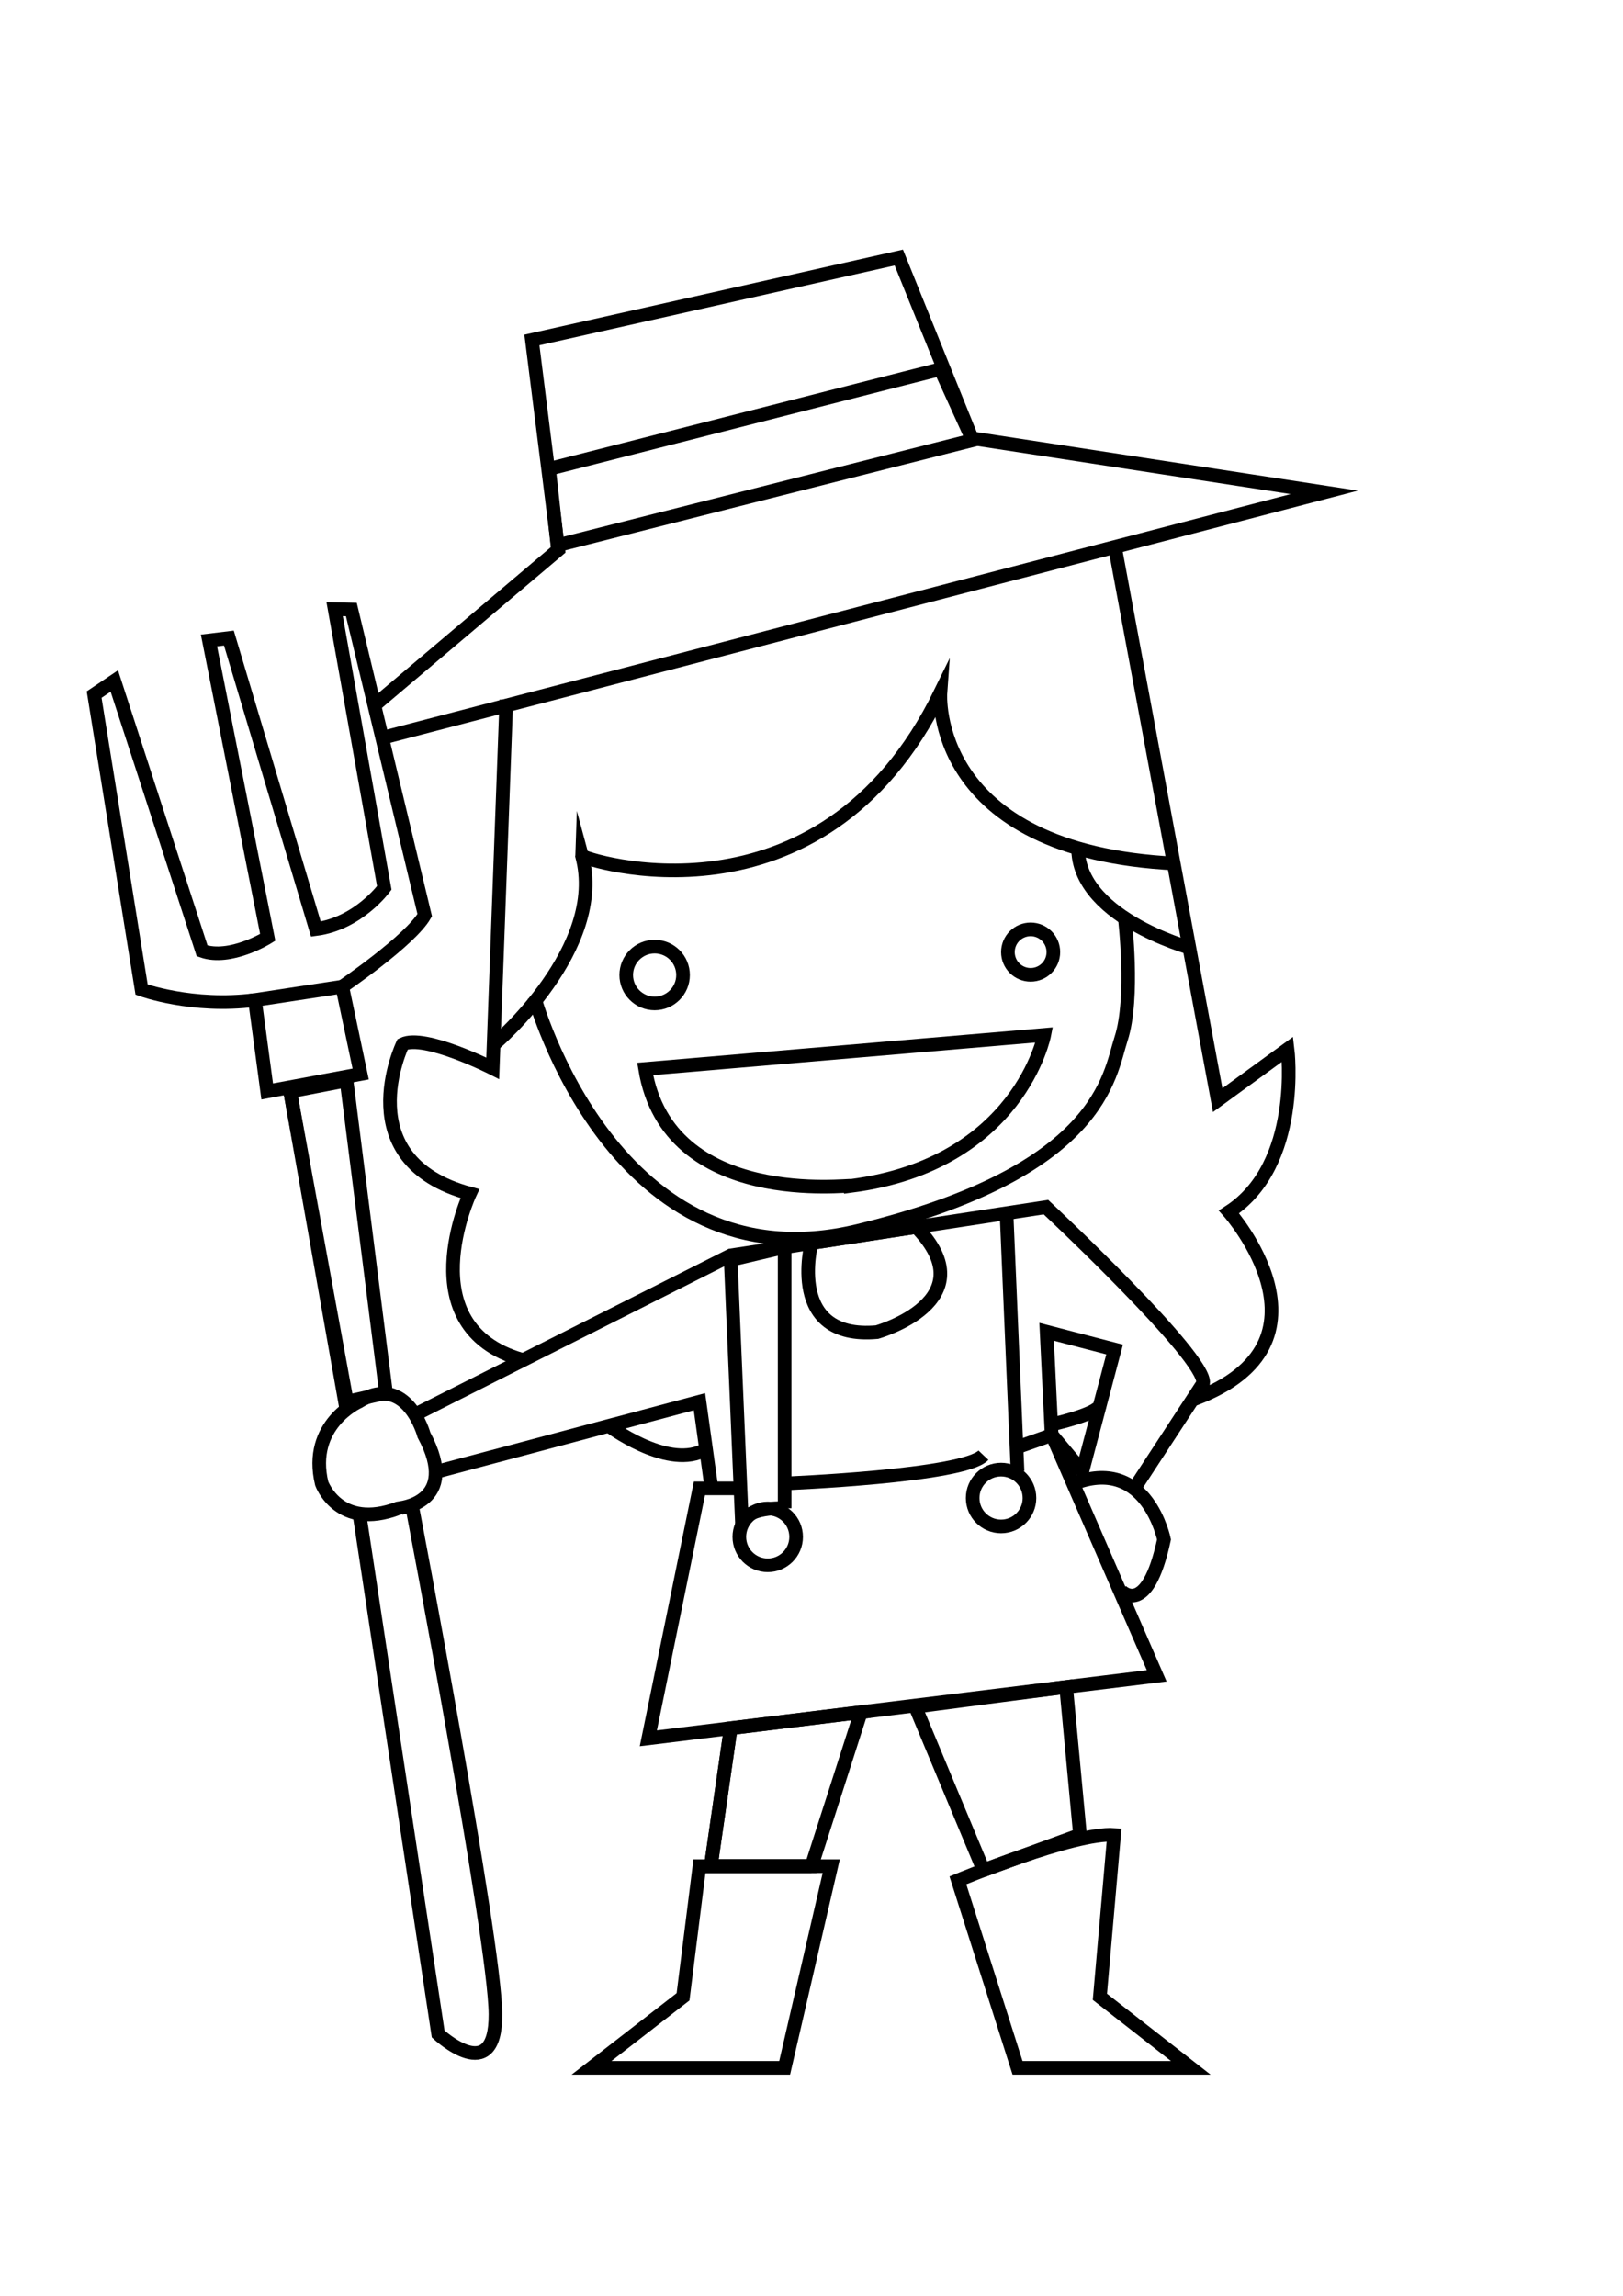 <?xml version="1.0" encoding="utf-8"?>
<!-- Generator: Adobe Illustrator 15.1.0, SVG Export Plug-In . SVG Version: 6.00 Build 0)  -->
<!DOCTYPE svg PUBLIC "-//W3C//DTD SVG 1.1//EN" "http://www.w3.org/Graphics/SVG/1.1/DTD/svg11.dtd">
<svg version="1.1" id="Calque_1" xmlns="http://www.w3.org/2000/svg" xmlns:xlink="http://www.w3.org/1999/xlink" x="0px" y="0px"
	 width="595.279px" height="841.89px" viewBox="0 0 595.279 841.89" enable-background="new 0 0 595.279 841.89"
	 xml:space="preserve">
<g id="couleurs" display="none">
	<path display="inline" fill="#D7225D" d="M351.332,447.613l17.834-2.732l4.041,94.662c0,0-10.493-3.736-12.5,0
		C358.701,543.277,351.332,447.613,351.332,447.613"/>
	<path display="inline" fill="#A87B53" d="M151.333,553.339c0,0,30.208,158.16,30.395,185.244c0.188,27.082-21.02,7.291-21.02,7.291
		l-29.166-192.535"/>
	<path display="inline" fill="#C39A6F" d="M395.425,311.121c-53.523-15.569-50.505-57.059-50.505-57.059
		c-43.985,90.102-131.504,60.806-131.466,59.765c5.365,19.701-6.389,39.833-17.077,53.162
		c3.729,12.23,34.862,104.649,118.396,84.364c89.405-21.709,92.03-56.97,96.419-70.441c3.839-11.783,2.229-34.842,1.357-44.227
		C403.546,330.753,395.471,322.313,395.425,311.121z"/>
	<path display="inline" fill="#C39A6F" d="M155.5,526.216c0,0-6.25-23.131-23.958-12.195c0,0-18.75,8.371-13.542,29.967
		c0,0,6.231,17.43,28.116,9.096C146.116,553.083,169.042,551.433,155.5,526.216z"/>
	<path display="inline" fill="none" d="M236.623,391.996l146.394-12.482c0,0-9.146,47.349-70.845,55.362
		C312.196,434.226,245.139,443.562,236.623,391.996z"/>
	<path display="inline" fill="#FFFFFF" stroke="#FFFFFF" stroke-width="5" stroke-miterlimit="10" d="M236.623,391.996
		l146.394-12.482c0,0-9.146,47.349-70.845,55.362C312.196,434.226,245.139,443.562,236.623,391.996z"/>
	<circle display="inline" cx="240.106" cy="357.551" r="10.417"/>
	<circle display="inline" cx="378.012" cy="349.142" r="8.334"/>
	<polyline display="inline" fill="#3B2416" points="136.605,259.263 204.762,201.613 201.245,173.649 195.085,124.671 
		329.665,94.441 356.433,160.698 485.717,180.556 139.806,270.677 	"/>
	<line display="inline" fill="none" x1="344.909" y1="135.375" x2="201.379" y2="171.943"/>
	<line display="inline" fill="none" x1="356.75" y1="161.417" x2="204.458" y2="199.958"/>
	<polygon display="inline" fill="#5F3817" points="356.75,161.417 204.458,199.958 201.379,171.943 344.909,135.375 	"/>
	<polygon display="inline" fill="#939598" points="98,400.242 132.287,393.846 125.529,361.824 93.499,366.713 	"/>
	<path display="inline" fill="#939598" d="M125.529,361.824c0,0,24.931-16.964,30.25-26.224l-26.915-112.08l-6.123-0.135
		l18.204,102.221c0,0-9.543,13.088-25.091,15.096L83.956,233.988l-7.313,0.88L98.2,343.747c0,0-13.734,8.589-24.073,4.935
		l-32.195-98.953l-7.404,4.983l17.405,108.173c0,0,18.643,6.81,41.567,3.828"/>
	<path display="inline" fill="#D7225D" d="M287.792,543.988c0,0,65.623-2.619,72.915-10.346"/>
	<polyline display="inline" fill="#D7225D" points="373.207,530.667 385.834,526.216 424.25,614.542 237.792,637.458 
		256.542,545.792 272.167,545.792 	"/>
	<circle display="inline" fill="#FAAF4C" cx="367.166" cy="549.333" r="10.417"/>
	<circle display="inline" fill="#FAAF4C" cx="281.584" cy="563.586" r="10.417"/>
	<path display="inline" fill="none" stroke="#000000" stroke-width="5" stroke-miterlimit="10" d="M297.639,455.835
		c0,0-9.402,35.635,24.007,32.664c0,0,40.749-11.463,14.385-38.543"/>
	<path display="inline" fill="#C39A6F" stroke="#000000" stroke-width="5" stroke-miterlimit="10" d="M411.153,583.304
		c0,0,9.522,10.418,15.772-18.75c0,0-6.124-30.207-32.229-20.832"/>
	<polygon display="inline" fill="#34B475" points="256.542,684.333 304.879,684.333 287.792,758.292 216.958,758.292 
		250.523,732.25 	"/>
	<path display="inline" fill="#34B475" d="M351.332,689.542c0,0,42.709-17.709,57.293-16.668l-5.209,59.375l33.334,26.043h-63.543
		L351.332,689.542z"/>
	<path display="inline" fill="#D7225D" d="M272.167,559.333L268,460.375l19.792-3.031v95.74
		C287.792,553.083,272.781,552.304,272.167,559.333"/>
	<line display="inline" fill="none" x1="396.125" y1="672.875" x2="360.707" y2="685.837"/>
	<path display="inline" fill="#C39A6F" d="M360.707,685.837l-25-59.963c0,0,51.138-6.736,55.326-7.25l5.092,54.25L360.707,685.837"
		/>
	
		<line display="inline" fill="none" stroke="#000000" stroke-width="5" stroke-miterlimit="10" x1="268" y1="633.746" x2="319.098" y2="627.464"/>
	<polyline display="inline" fill="#C39A6F" points="297.639,684.333 315.764,627.875 297.64,684.333 260.708,684.333 268,633.746 
		319.098,627.464 	"/>
	<path display="inline" fill="none" stroke="#000000" stroke-width="5" stroke-miterlimit="10" d="M369.166,444.88l4.041,94.662
		c0,0-6.792-1.959-12.5,0l-9.375-91.93"/>
	<path display="inline" fill="none" stroke="#000000" stroke-width="5" stroke-miterlimit="10" d="M181.728,382.493
		c0,0,40.903-34.97,31.727-68.666c-0.039,1.041,87.479,30.337,131.466-59.765c0,0-4.238,58.216,86.285,62.607"/>
	<path display="inline" fill="none" stroke="#000000" stroke-width="5" stroke-miterlimit="10" d="M185.718,256.624l-4.998,135.121
		c0,0-25.107-12.72-33.038-8.79c0,0-20.478,42.527,24.665,54.751c0,0-22.756,48.773,18.967,60.875"/>
	<path display="inline" fill="none" stroke="#000000" stroke-width="5" stroke-miterlimit="10" d="M408.812,199.958l37.815,203.475
		l25.627-18.667c0,0,5.237,42.3-21.478,59.665c0,0,42.434,47.996-12.74,68.627"/>
	<polyline display="inline" fill="none" stroke="#000000" stroke-width="5" stroke-miterlimit="10" points="136.605,259.263 
		204.762,201.613 201.245,173.649 195.085,124.671 329.665,94.441 356.433,160.698 485.717,180.556 139.806,270.677 	"/>
</g>
<g id="traces">
	<polygon fill="none" points="141.585,510.804 127.097,396.242 106.417,400.242 127.25,514.021 	"/>
	<polyline fill="none" stroke="#000000" stroke-width="5" stroke-miterlimit="10" points="373.207,530.667 385.834,526.216 
		424.25,614.542 237.792,637.458 256.542,545.792 272.167,545.792 	"/>
	<path fill="none" stroke="#000000" stroke-width="5" stroke-miterlimit="10" d="M195.985,365.655
		c0,0,29.384,107.411,118.789,85.698c89.405-21.709,92.03-56.97,96.419-70.441c4.893-15.016,1.357-44.227,1.357-44.227"/>
	<path fill="none" stroke="#000000" stroke-width="5" stroke-miterlimit="10" d="M236.623,391.996l146.394-12.482
		c0,0-9.146,47.349-70.845,55.362C312.196,434.226,245.139,443.562,236.623,391.996z"/>
	<path fill="none" stroke="#000000" stroke-width="5" stroke-miterlimit="10" d="M323.207,323.917"/>
	<circle fill="none" stroke="#000000" stroke-width="5" stroke-miterlimit="10" cx="240.106" cy="357.551" r="10.417"/>
	<circle fill="none" stroke="#000000" stroke-width="5" stroke-miterlimit="10" cx="378.012" cy="349.142" r="8.334"/>
	<path fill="none" stroke="#000000" stroke-width="5" stroke-miterlimit="10" d="M181.728,382.493c0,0,40.903-34.97,31.727-68.666
		c-0.039,1.041,87.479,30.337,131.466-59.765c0,0-4.238,58.216,86.285,62.607"/>
	<path fill="none" stroke="#000000" stroke-width="5" stroke-miterlimit="10" d="M395.467,309.503
		c-1.7,26.462,41.283,38.164,41.283,38.164"/>
	<path fill="none" stroke="#000000" stroke-width="5" stroke-miterlimit="10" d="M185.718,256.624l-4.998,135.121
		c0,0-25.107-12.72-33.038-8.79c0,0-20.478,42.527,24.665,54.751c0,0-22.756,48.773,18.967,60.875"/>
	<path fill="none" stroke="#000000" stroke-width="5" stroke-miterlimit="10" d="M408.812,199.958l37.815,203.475l25.627-18.667
		c0,0,5.237,42.3-21.478,59.665c0,0,42.434,47.996-12.74,68.627"/>
	<path fill="none" stroke="#000000" stroke-width="5" stroke-miterlimit="10" d="M386.294,522.21c0,0,15.95-3.555,17.088-6.895"/>
	<path fill="none" stroke="#000000" stroke-width="5" stroke-miterlimit="10" d="M223.167,522.792c0,0,20.833,15.625,34.375,9.375"
		/>
	<path fill="none" stroke="#000000" stroke-width="5" stroke-miterlimit="10" d="M152.156,518.763L268,460.375l115.625-17.707
		c0,0,59.067,55.207,57.658,64.582l-25.199,38.543"/>
	<polygon fill="none" stroke="#000000" stroke-width="5" stroke-miterlimit="10" points="396.979,539.552 408.813,494.875 
		383.876,488.378 385.715,526.115 	"/>
	<path fill="none" stroke="#000000" stroke-width="5" stroke-miterlimit="10" d="M411.153,583.304c0,0,9.522,10.418,15.772-18.75
		c0,0-6.124-30.207-32.229-20.832"/>
	<path fill="none" stroke="#000000" stroke-width="5" stroke-miterlimit="10" d="M287.792,543.988c0,0,65.623-2.619,72.915-10.346"
		/>
	<path fill="none" stroke="#000000" stroke-width="5" stroke-miterlimit="10" d="M272.167,559.333L268,462l19.792-4.656v95.74
		C287.792,553.083,272.781,552.304,272.167,559.333"/>
	<path fill="none" stroke="#000000" stroke-width="5" stroke-miterlimit="10" d="M369.166,444.88l4.041,94.662L369.166,444.88z"/>
	<circle fill="none" stroke="#000000" stroke-width="5" stroke-miterlimit="10" cx="367.166" cy="549.333" r="10.417"/>
	<circle fill="none" stroke="#000000" stroke-width="5" stroke-miterlimit="10" cx="281.584" cy="563.586" r="10.417"/>
	<polyline fill="none" stroke="#000000" stroke-width="5" stroke-miterlimit="10" points="260.708,543.988 256.542,514.021 
		160.708,539.542 	"/>
	<path fill="none" stroke="#000000" stroke-width="5" stroke-miterlimit="10" d="M155.5,526.216c0,0-6.25-23.131-23.958-12.195
		c0,0-18.75,8.371-13.542,29.967c0,0,6.231,17.43,28.116,9.096C146.116,553.083,169.042,551.433,155.5,526.216z"/>
	<polyline fill="none" stroke="#000000" stroke-width="5" stroke-miterlimit="10" points="297.64,684.33 260.708,684.333 
		268,633.746 260.708,684.333 	"/>
	<polyline fill="none" stroke="#000000" stroke-width="5" stroke-miterlimit="10" points="297.639,684.333 315.764,627.875 
		297.64,684.333 260.708,684.333 268,633.746 319.098,627.464 	"/>
	<path fill="none" stroke="#000000" stroke-width="5" stroke-miterlimit="10" d="M360.707,685.837l-25-59.963
		c0,0,51.138-6.736,55.326-7.25l5.092,54.25L360.707,685.837"/>
	<polygon fill="none" stroke="#000000" stroke-width="5" stroke-miterlimit="10" points="256.542,684.333 304.879,684.333 
		287.792,758.292 216.958,758.292 250.523,732.25 	"/>
	<path fill="none" stroke="#000000" stroke-width="5" stroke-miterlimit="10" d="M351.332,689.542c0,0,42.709-17.709,57.293-16.668
		l-5.209,59.375l33.334,26.043h-63.543L351.332,689.542z"/>
	<path fill="none" stroke="#000000" stroke-width="5" stroke-miterlimit="10" d="M151.333,553.339c0,0,30.208,158.16,30.395,185.244
		c0.188,27.082-21.02,7.291-21.02,7.291l-29.166-192.535"/>
	<line fill="none" stroke="#000000" stroke-width="5" stroke-miterlimit="10" x1="127.25" y1="518.021" x2="106.417" y2="400.242"/>
	<polygon fill="none" stroke="#000000" stroke-width="5" stroke-miterlimit="10" points="141.585,510.804 127.097,396.242 
		106.417,400.242 127.25,514.021 	"/>
	<polygon fill="none" stroke="#000000" stroke-width="5" stroke-miterlimit="10" points="98,400.242 132.287,393.846 
		125.529,361.824 93.499,366.713 	"/>
	<path fill="none" stroke="#000000" stroke-width="5" stroke-miterlimit="10" d="M125.529,361.824c0,0,24.931-16.964,30.25-26.224
		l-26.915-112.08l-6.123-0.135l18.204,102.221c0,0-9.543,13.088-25.091,15.096L83.956,233.988l-7.313,0.88L98.2,343.747
		c0,0-13.734,8.589-24.073,4.935l-32.195-98.953l-7.404,4.983l17.405,108.173c0,0,18.643,6.81,41.567,3.828"/>
	<path fill="none" stroke="#000000" stroke-width="5" stroke-miterlimit="10" d="M297.639,455.835c0,0-9.402,35.635,24.007,32.664
		c0,0,40.749-11.463,14.385-38.543L297.639,455.835z"/>
	<polyline fill="none" stroke="#000000" stroke-width="5" stroke-miterlimit="10" points="136.605,259.263 204.762,201.613 
		201.245,173.649 195.085,124.671 329.665,94.441 356.433,160.698 485.717,180.556 139.806,270.677 	"/>
	<polygon fill="none" stroke="#000000" stroke-width="5" stroke-miterlimit="10" points="356.75,161.417 204.458,199.958 
		201.379,171.943 344.909,135.375 	"/>
	<path fill="none" stroke="#000000" stroke-width="5" stroke-miterlimit="10" d="M272.167,545.792"/>
</g>
</svg>
